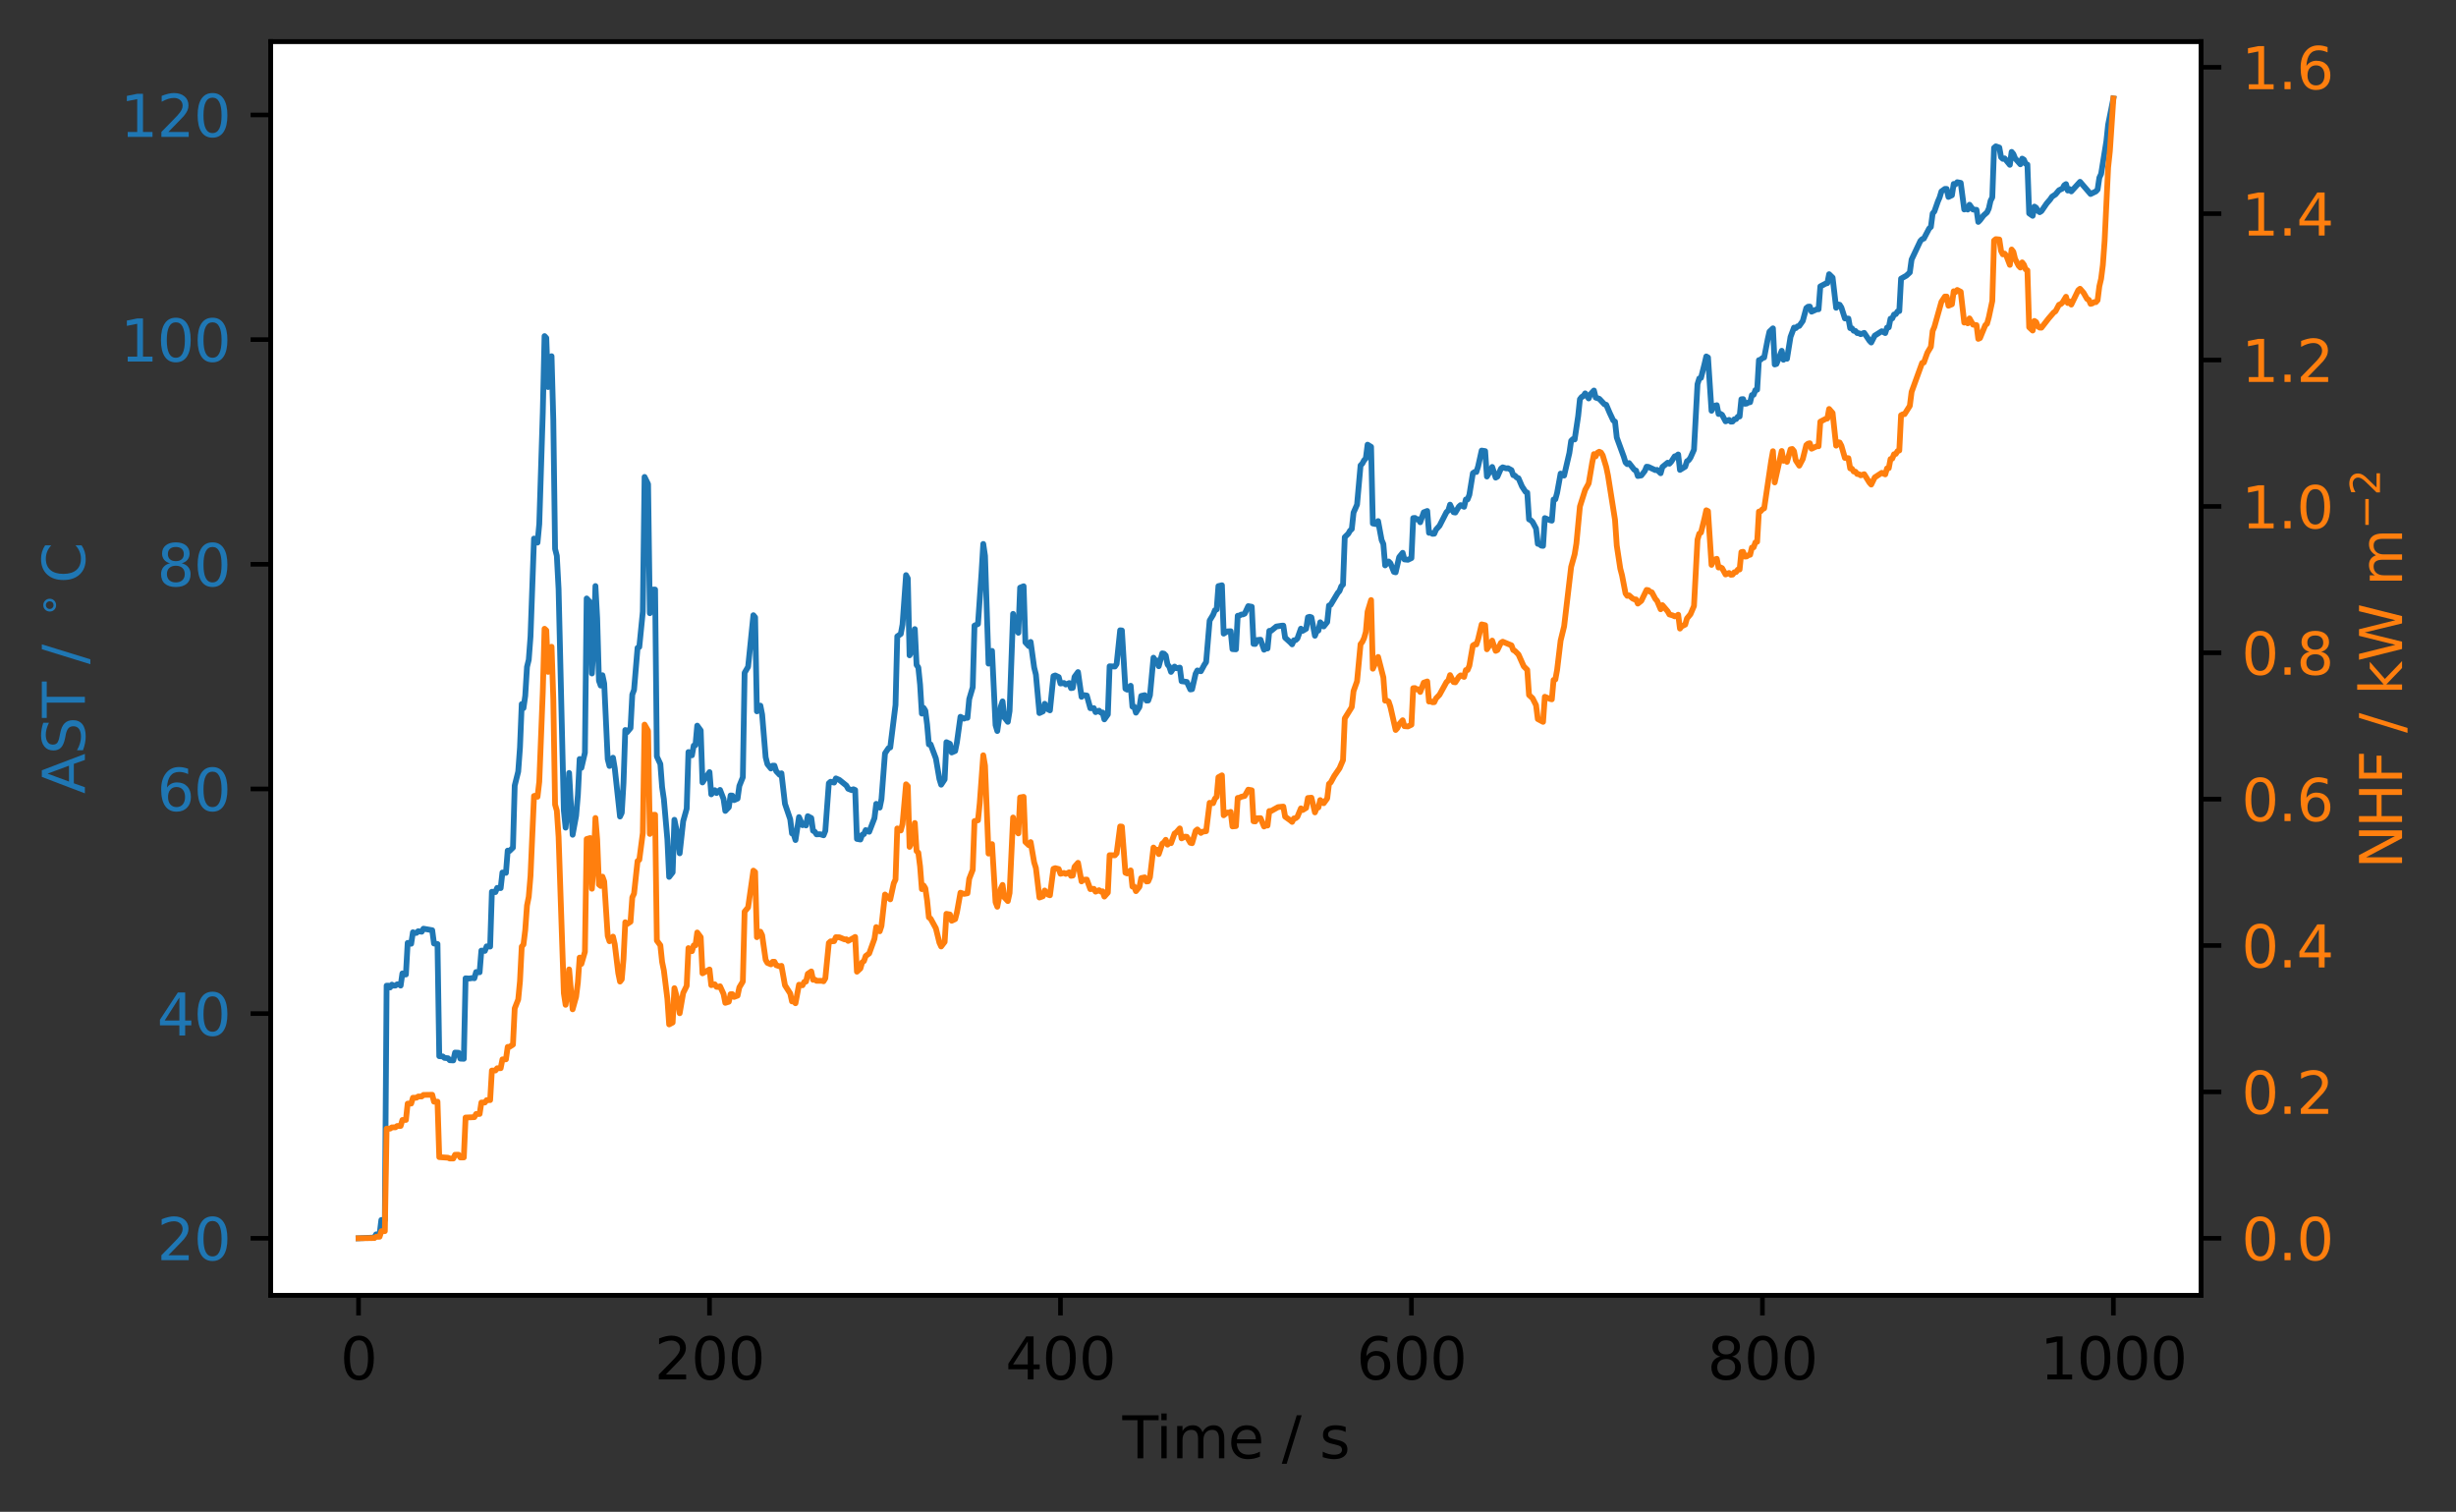 <?xml version="1.0" encoding="utf-8" standalone="no"?>
<!DOCTYPE svg PUBLIC "-//W3C//DTD SVG 1.1//EN"
  "http://www.w3.org/Graphics/SVG/1.1/DTD/svg11.dtd">
<svg height="262.196pt" version="1.1" viewBox="0 0 425.969 262.196" width="425.969pt" xmlns="http://www.w3.org/2000/svg" xmlns:xlink="http://www.w3.org/1999/xlink">
 <rect x="0" y="0" width="425.969" height="262.196" fill="#333333" stroke="none"/>
 <defs>
  <style type="text/css">*{stroke-linecap:butt;stroke-linejoin:round;}</style>
 </defs>
 <g id="figure_1">
  <g id="patch_1">
   <path d="M 0 262.196 
L 425.969 262.196 
L 425.969 0 
L 0 0 
z
" style="fill:none;"/>
  </g>
  <g id="axes_1">
   <g id="patch_2">
    <path d="M 46.966 224.64 
L 381.766 224.64 
L 381.766 7.2 
L 46.966 7.2 
z
" style="fill:#ffffff;"/>
   </g>
   <g id="matplotlib.axis_1">
    <g id="xtick_1">
     <g id="line2d_1">
      <defs>
       <path d="M 0 0 
L 0 3.5 
" id="mefeb1f7b28" style="stroke:#000000;stroke-width:0.8;"/>
      </defs>
      <g>
       <use style="stroke:#000000;stroke-width:0.8;" x="62.184" xlink:href="#mefeb1f7b28" y="224.64"/>
      </g>
     </g>
     <g id="text_1">
      <!-- 0 -->
      <g transform="translate(59.003 239.238)scale(0.1 -0.1)">
       <defs>
        <path d="M 2034 4250 
Q 1547 4250 1301 3770 
Q 1056 3291 1056 2328 
Q 1056 1369 1301 889 
Q 1547 409 2034 409 
Q 2525 409 2770 889 
Q 3016 1369 3016 2328 
Q 3016 3291 2770 3770 
Q 2525 4250 2034 4250 
z
M 2034 4750 
Q 2819 4750 3233 4129 
Q 3647 3509 3647 2328 
Q 3647 1150 3233 529 
Q 2819 -91 2034 -91 
Q 1250 -91 836 529 
Q 422 1150 422 2328 
Q 422 3509 836 4129 
Q 1250 4750 2034 4750 
z
" id="DejaVuSans-30" transform="scale(0.016)"/>
       </defs>
       <use xlink:href="#DejaVuSans-30"/>
      </g>
     </g>
    </g>
    <g id="xtick_2">
     <g id="line2d_2">
      <g>
       <use style="stroke:#000000;stroke-width:0.8;" x="123.057" xlink:href="#mefeb1f7b28" y="224.64"/>
      </g>
     </g>
     <g id="text_2">
      <!-- 200 -->
      <g transform="translate(113.513 239.238)scale(0.1 -0.1)">
       <defs>
        <path d="M 1228 531 
L 3431 531 
L 3431 0 
L 469 0 
L 469 531 
Q 828 903 1448 1529 
Q 2069 2156 2228 2338 
Q 2531 2678 2651 2914 
Q 2772 3150 2772 3378 
Q 2772 3750 2511 3984 
Q 2250 4219 1831 4219 
Q 1534 4219 1204 4116 
Q 875 4013 500 3803 
L 500 4441 
Q 881 4594 1212 4672 
Q 1544 4750 1819 4750 
Q 2544 4750 2975 4387 
Q 3406 4025 3406 3419 
Q 3406 3131 3298 2873 
Q 3191 2616 2906 2266 
Q 2828 2175 2409 1742 
Q 1991 1309 1228 531 
z
" id="DejaVuSans-32" transform="scale(0.016)"/>
       </defs>
       <use xlink:href="#DejaVuSans-32"/>
       <use x="63.623" xlink:href="#DejaVuSans-30"/>
       <use x="127.246" xlink:href="#DejaVuSans-30"/>
      </g>
     </g>
    </g>
    <g id="xtick_3">
     <g id="line2d_3">
      <g>
       <use style="stroke:#000000;stroke-width:0.8;" x="183.929" xlink:href="#mefeb1f7b28" y="224.64"/>
      </g>
     </g>
     <g id="text_3">
      <!-- 400 -->
      <g transform="translate(174.386 239.238)scale(0.1 -0.1)">
       <defs>
        <path d="M 2419 4116 
L 825 1625 
L 2419 1625 
L 2419 4116 
z
M 2253 4666 
L 3047 4666 
L 3047 1625 
L 3713 1625 
L 3713 1100 
L 3047 1100 
L 3047 0 
L 2419 0 
L 2419 1100 
L 313 1100 
L 313 1709 
L 2253 4666 
z
" id="DejaVuSans-34" transform="scale(0.016)"/>
       </defs>
       <use xlink:href="#DejaVuSans-34"/>
       <use x="63.623" xlink:href="#DejaVuSans-30"/>
       <use x="127.246" xlink:href="#DejaVuSans-30"/>
      </g>
     </g>
    </g>
    <g id="xtick_4">
     <g id="line2d_4">
      <g>
       <use style="stroke:#000000;stroke-width:0.8;" x="244.802" xlink:href="#mefeb1f7b28" y="224.64"/>
      </g>
     </g>
     <g id="text_4">
      <!-- 600 -->
      <g transform="translate(235.258 239.238)scale(0.1 -0.1)">
       <defs>
        <path d="M 2113 2584 
Q 1688 2584 1439 2293 
Q 1191 2003 1191 1497 
Q 1191 994 1439 701 
Q 1688 409 2113 409 
Q 2538 409 2786 701 
Q 3034 994 3034 1497 
Q 3034 2003 2786 2293 
Q 2538 2584 2113 2584 
z
M 3366 4563 
L 3366 3988 
Q 3128 4100 2886 4159 
Q 2644 4219 2406 4219 
Q 1781 4219 1451 3797 
Q 1122 3375 1075 2522 
Q 1259 2794 1537 2939 
Q 1816 3084 2150 3084 
Q 2853 3084 3261 2657 
Q 3669 2231 3669 1497 
Q 3669 778 3244 343 
Q 2819 -91 2113 -91 
Q 1303 -91 875 529 
Q 447 1150 447 2328 
Q 447 3434 972 4092 
Q 1497 4750 2381 4750 
Q 2619 4750 2861 4703 
Q 3103 4656 3366 4563 
z
" id="DejaVuSans-36" transform="scale(0.016)"/>
       </defs>
       <use xlink:href="#DejaVuSans-36"/>
       <use x="63.623" xlink:href="#DejaVuSans-30"/>
       <use x="127.246" xlink:href="#DejaVuSans-30"/>
      </g>
     </g>
    </g>
    <g id="xtick_5">
     <g id="line2d_5">
      <g>
       <use style="stroke:#000000;stroke-width:0.8;" x="305.675" xlink:href="#mefeb1f7b28" y="224.64"/>
      </g>
     </g>
     <g id="text_5">
      <!-- 800 -->
      <g transform="translate(296.131 239.238)scale(0.1 -0.1)">
       <defs>
        <path d="M 2034 2216 
Q 1584 2216 1326 1975 
Q 1069 1734 1069 1313 
Q 1069 891 1326 650 
Q 1584 409 2034 409 
Q 2484 409 2743 651 
Q 3003 894 3003 1313 
Q 3003 1734 2745 1975 
Q 2488 2216 2034 2216 
z
M 1403 2484 
Q 997 2584 770 2862 
Q 544 3141 544 3541 
Q 544 4100 942 4425 
Q 1341 4750 2034 4750 
Q 2731 4750 3128 4425 
Q 3525 4100 3525 3541 
Q 3525 3141 3298 2862 
Q 3072 2584 2669 2484 
Q 3125 2378 3379 2068 
Q 3634 1759 3634 1313 
Q 3634 634 3220 271 
Q 2806 -91 2034 -91 
Q 1263 -91 848 271 
Q 434 634 434 1313 
Q 434 1759 690 2068 
Q 947 2378 1403 2484 
z
M 1172 3481 
Q 1172 3119 1398 2916 
Q 1625 2713 2034 2713 
Q 2441 2713 2670 2916 
Q 2900 3119 2900 3481 
Q 2900 3844 2670 4047 
Q 2441 4250 2034 4250 
Q 1625 4250 1398 4047 
Q 1172 3844 1172 3481 
z
" id="DejaVuSans-38" transform="scale(0.016)"/>
       </defs>
       <use xlink:href="#DejaVuSans-38"/>
       <use x="63.623" xlink:href="#DejaVuSans-30"/>
       <use x="127.246" xlink:href="#DejaVuSans-30"/>
      </g>
     </g>
    </g>
    <g id="xtick_6">
     <g id="line2d_6">
      <g>
       <use style="stroke:#000000;stroke-width:0.8;" x="366.547" xlink:href="#mefeb1f7b28" y="224.64"/>
      </g>
     </g>
     <g id="text_6">
      <!-- 1000 -->
      <g transform="translate(353.822 239.238)scale(0.1 -0.1)">
       <defs>
        <path d="M 794 531 
L 1825 531 
L 1825 4091 
L 703 3866 
L 703 4441 
L 1819 4666 
L 2450 4666 
L 2450 531 
L 3481 531 
L 3481 0 
L 794 0 
L 794 531 
z
" id="DejaVuSans-31" transform="scale(0.016)"/>
       </defs>
       <use xlink:href="#DejaVuSans-31"/>
       <use x="63.623" xlink:href="#DejaVuSans-30"/>
       <use x="127.246" xlink:href="#DejaVuSans-30"/>
       <use x="190.869" xlink:href="#DejaVuSans-30"/>
      </g>
     </g>
    </g>
    <g id="text_7">
     <!-- Time / s -->
     <g transform="translate(194.665 252.917)scale(0.1 -0.1)">
      <defs>
       <path d="M -19 4666 
L 3928 4666 
L 3928 4134 
L 2272 4134 
L 2272 0 
L 1638 0 
L 1638 4134 
L -19 4134 
L -19 4666 
z
" id="DejaVuSans-54" transform="scale(0.016)"/>
       <path d="M 603 3500 
L 1178 3500 
L 1178 0 
L 603 0 
L 603 3500 
z
M 603 4863 
L 1178 4863 
L 1178 4134 
L 603 4134 
L 603 4863 
z
" id="DejaVuSans-69" transform="scale(0.016)"/>
       <path d="M 3328 2828 
Q 3544 3216 3844 3400 
Q 4144 3584 4550 3584 
Q 5097 3584 5394 3201 
Q 5691 2819 5691 2113 
L 5691 0 
L 5113 0 
L 5113 2094 
Q 5113 2597 4934 2840 
Q 4756 3084 4391 3084 
Q 3944 3084 3684 2787 
Q 3425 2491 3425 1978 
L 3425 0 
L 2847 0 
L 2847 2094 
Q 2847 2600 2669 2842 
Q 2491 3084 2119 3084 
Q 1678 3084 1418 2786 
Q 1159 2488 1159 1978 
L 1159 0 
L 581 0 
L 581 3500 
L 1159 3500 
L 1159 2956 
Q 1356 3278 1631 3431 
Q 1906 3584 2284 3584 
Q 2666 3584 2933 3390 
Q 3200 3197 3328 2828 
z
" id="DejaVuSans-6d" transform="scale(0.016)"/>
       <path d="M 3597 1894 
L 3597 1613 
L 953 1613 
Q 991 1019 1311 708 
Q 1631 397 2203 397 
Q 2534 397 2845 478 
Q 3156 559 3463 722 
L 3463 178 
Q 3153 47 2828 -22 
Q 2503 -91 2169 -91 
Q 1331 -91 842 396 
Q 353 884 353 1716 
Q 353 2575 817 3079 
Q 1281 3584 2069 3584 
Q 2775 3584 3186 3129 
Q 3597 2675 3597 1894 
z
M 3022 2063 
Q 3016 2534 2758 2815 
Q 2500 3097 2075 3097 
Q 1594 3097 1305 2825 
Q 1016 2553 972 2059 
L 3022 2063 
z
" id="DejaVuSans-65" transform="scale(0.016)"/>
       <path id="DejaVuSans-20" transform="scale(0.016)"/>
       <path d="M 1625 4666 
L 2156 4666 
L 531 -594 
L 0 -594 
L 1625 4666 
z
" id="DejaVuSans-2f" transform="scale(0.016)"/>
       <path d="M 2834 3397 
L 2834 2853 
Q 2591 2978 2328 3040 
Q 2066 3103 1784 3103 
Q 1356 3103 1142 2972 
Q 928 2841 928 2578 
Q 928 2378 1081 2264 
Q 1234 2150 1697 2047 
L 1894 2003 
Q 2506 1872 2764 1633 
Q 3022 1394 3022 966 
Q 3022 478 2636 193 
Q 2250 -91 1575 -91 
Q 1294 -91 989 -36 
Q 684 19 347 128 
L 347 722 
Q 666 556 975 473 
Q 1284 391 1588 391 
Q 1994 391 2212 530 
Q 2431 669 2431 922 
Q 2431 1156 2273 1281 
Q 2116 1406 1581 1522 
L 1381 1569 
Q 847 1681 609 1914 
Q 372 2147 372 2553 
Q 372 3047 722 3315 
Q 1072 3584 1716 3584 
Q 2034 3584 2315 3537 
Q 2597 3491 2834 3397 
z
" id="DejaVuSans-73" transform="scale(0.016)"/>
      </defs>
      <use xlink:href="#DejaVuSans-54"/>
      <use x="57.959" xlink:href="#DejaVuSans-69"/>
      <use x="85.742" xlink:href="#DejaVuSans-6d"/>
      <use x="183.154" xlink:href="#DejaVuSans-65"/>
      <use x="244.678" xlink:href="#DejaVuSans-20"/>
      <use x="276.465" xlink:href="#DejaVuSans-2f"/>
      <use x="310.156" xlink:href="#DejaVuSans-20"/>
      <use x="341.943" xlink:href="#DejaVuSans-73"/>
     </g>
    </g>
   </g>
   <g id="matplotlib.axis_2">
    <g id="ytick_1">
     <g id="line2d_7">
      <defs>
       <path d="M 0 0 
L -3.5 0 
" id="m49e5322fa0" style="stroke:#000000;stroke-width:0.8;"/>
      </defs>
      <g>
       <use style="stroke:#000000;stroke-width:0.8;" x="46.966" xlink:href="#m49e5322fa0" y="214.754"/>
      </g>
     </g>
     <g id="text_8">
      <!-- 20 -->
      <g style="fill:#1f77b4;" transform="translate(27.241 218.554)scale(0.1 -0.1)">
       <use xlink:href="#DejaVuSans-32"/>
       <use x="63.623" xlink:href="#DejaVuSans-30"/>
      </g>
     </g>
    </g>
    <g id="ytick_2">
     <g id="line2d_8">
      <g>
       <use style="stroke:#000000;stroke-width:0.8;" x="46.966" xlink:href="#m49e5322fa0" y="175.791"/>
      </g>
     </g>
     <g id="text_9">
      <!-- 40 -->
      <g style="fill:#1f77b4;" transform="translate(27.241 179.59)scale(0.1 -0.1)">
       <use xlink:href="#DejaVuSans-34"/>
       <use x="63.623" xlink:href="#DejaVuSans-30"/>
      </g>
     </g>
    </g>
    <g id="ytick_3">
     <g id="line2d_9">
      <g>
       <use style="stroke:#000000;stroke-width:0.8;" x="46.966" xlink:href="#m49e5322fa0" y="136.827"/>
      </g>
     </g>
     <g id="text_10">
      <!-- 60 -->
      <g style="fill:#1f77b4;" transform="translate(27.241 140.626)scale(0.1 -0.1)">
       <use xlink:href="#DejaVuSans-36"/>
       <use x="63.623" xlink:href="#DejaVuSans-30"/>
      </g>
     </g>
    </g>
    <g id="ytick_4">
     <g id="line2d_10">
      <g>
       <use style="stroke:#000000;stroke-width:0.8;" x="46.966" xlink:href="#m49e5322fa0" y="97.863"/>
      </g>
     </g>
     <g id="text_11">
      <!-- 80 -->
      <g style="fill:#1f77b4;" transform="translate(27.241 101.662)scale(0.1 -0.1)">
       <use xlink:href="#DejaVuSans-38"/>
       <use x="63.623" xlink:href="#DejaVuSans-30"/>
      </g>
     </g>
    </g>
    <g id="ytick_5">
     <g id="line2d_11">
      <g>
       <use style="stroke:#000000;stroke-width:0.8;" x="46.966" xlink:href="#m49e5322fa0" y="58.899"/>
      </g>
     </g>
     <g id="text_12">
      <!-- 100 -->
      <g style="fill:#1f77b4;" transform="translate(20.878 62.699)scale(0.1 -0.1)">
       <use xlink:href="#DejaVuSans-31"/>
       <use x="63.623" xlink:href="#DejaVuSans-30"/>
       <use x="127.246" xlink:href="#DejaVuSans-30"/>
      </g>
     </g>
    </g>
    <g id="ytick_6">
     <g id="line2d_12">
      <g>
       <use style="stroke:#000000;stroke-width:0.8;" x="46.966" xlink:href="#m49e5322fa0" y="19.936"/>
      </g>
     </g>
     <g id="text_13">
      <!-- 120 -->
      <g style="fill:#1f77b4;" transform="translate(20.878 23.735)scale(0.1 -0.1)">
       <use xlink:href="#DejaVuSans-31"/>
       <use x="63.623" xlink:href="#DejaVuSans-32"/>
       <use x="127.246" xlink:href="#DejaVuSans-30"/>
      </g>
     </g>
    </g>
    <g id="text_14">
     <!-- AST / $\sf ^\circ C$ -->
     <g style="fill:#1f77b4;" transform="translate(14.798 137.67)rotate(-90)scale(0.1 -0.1)">
      <defs>
       <path d="M 2188 4044 
L 1331 1722 
L 3047 1722 
L 2188 4044 
z
M 1831 4666 
L 2547 4666 
L 4325 0 
L 3669 0 
L 3244 1197 
L 1141 1197 
L 716 0 
L 50 0 
L 1831 4666 
z
" id="DejaVuSans-41" transform="scale(0.016)"/>
       <path d="M 3425 4513 
L 3425 3897 
Q 3066 4069 2747 4153 
Q 2428 4238 2131 4238 
Q 1616 4238 1336 4038 
Q 1056 3838 1056 3469 
Q 1056 3159 1242 3001 
Q 1428 2844 1947 2747 
L 2328 2669 
Q 3034 2534 3370 2195 
Q 3706 1856 3706 1288 
Q 3706 609 3251 259 
Q 2797 -91 1919 -91 
Q 1588 -91 1214 -16 
Q 841 59 441 206 
L 441 856 
Q 825 641 1194 531 
Q 1563 422 1919 422 
Q 2459 422 2753 634 
Q 3047 847 3047 1241 
Q 3047 1584 2836 1778 
Q 2625 1972 2144 2069 
L 1759 2144 
Q 1053 2284 737 2584 
Q 422 2884 422 3419 
Q 422 4038 858 4394 
Q 1294 4750 2059 4750 
Q 2388 4750 2728 4690 
Q 3069 4631 3425 4513 
z
" id="DejaVuSans-53" transform="scale(0.016)"/>
       <path d="M 2000 2619 
Q 1750 2619 1578 2445 
Q 1406 2272 1406 2022 
Q 1406 1775 1578 1605 
Q 1750 1435 2000 1435 
Q 2250 1435 2422 1605 
Q 2594 1775 2594 2022 
Q 2594 2269 2420 2444 
Q 2247 2619 2000 2619 
z
M 2000 3022 
Q 2200 3022 2384 2945 
Q 2569 2869 2703 2725 
Q 2847 2585 2919 2406 
Q 2991 2228 2991 2022 
Q 2991 1610 2702 1324 
Q 2413 1038 1994 1038 
Q 1572 1038 1290 1319 
Q 1009 1600 1009 2022 
Q 1009 2441 1296 2731 
Q 1584 3022 2000 3022 
z
" id="DejaVuSans-2218" transform="scale(0.016)"/>
       <path d="M 4122 4306 
L 4122 3641 
Q 3803 3938 3442 4084 
Q 3081 4231 2675 4231 
Q 1875 4231 1450 3742 
Q 1025 3253 1025 2328 
Q 1025 1406 1450 917 
Q 1875 428 2675 428 
Q 3081 428 3442 575 
Q 3803 722 4122 1019 
L 4122 359 
Q 3791 134 3420 21 
Q 3050 -91 2638 -91 
Q 1578 -91 968 557 
Q 359 1206 359 2328 
Q 359 3453 968 4101 
Q 1578 4750 2638 4750 
Q 3056 4750 3426 4639 
Q 3797 4528 4122 4306 
z
" id="DejaVuSans-43" transform="scale(0.016)"/>
      </defs>
      <use transform="translate(0 0.781)" xlink:href="#DejaVuSans-41"/>
      <use transform="translate(68.408 0.781)" xlink:href="#DejaVuSans-53"/>
      <use transform="translate(131.885 0.781)" xlink:href="#DejaVuSans-54"/>
      <use transform="translate(192.969 0.781)" xlink:href="#DejaVuSans-20"/>
      <use transform="translate(224.756 0.781)" xlink:href="#DejaVuSans-2f"/>
      <use transform="translate(258.447 0.781)" xlink:href="#DejaVuSans-20"/>
      <use transform="translate(304.829 39.062)scale(0.7)" xlink:href="#DejaVuSans-2218"/>
      <use transform="translate(365.02 0.781)" xlink:href="#DejaVuSans-43"/>
     </g>
    </g>
   </g>
   <g id="line2d_13">
    <path clip-path="url(#pebd93747de)" d="M 62.184 214.756 
L 64.923 214.63 
L 65.227 214.074 
L 65.836 214.066 
L 66.141 211.581 
L 66.749 211.593 
L 67.054 170.946 
L 67.358 170.941 
L 67.662 171.254 
L 67.967 170.765 
L 68.271 170.94 
L 68.575 170.932 
L 68.88 170.712 
L 69.184 170.703 
L 69.489 170.932 
L 69.793 168.818 
L 70.097 169.013 
L 70.402 169.005 
L 70.706 163.526 
L 71.01 163.519 
L 71.315 163.676 
L 71.619 161.682 
L 71.923 161.802 
L 72.228 161.796 
L 72.532 161.5 
L 73.141 161.593 
L 73.445 161.065 
L 74.054 161.169 
L 74.967 161.332 
L 75.271 163.634 
L 75.88 163.717 
L 76.185 183.174 
L 76.793 183.215 
L 77.098 183.473 
L 77.706 183.533 
L 78.011 183.881 
L 78.619 183.91 
L 78.924 182.548 
L 79.533 182.577 
L 79.837 183.598 
L 80.446 183.625 
L 80.75 169.665 
L 81.359 169.708 
L 81.967 169.614 
L 82.272 169.661 
L 82.576 168.58 
L 83.185 168.623 
L 83.489 164.862 
L 84.098 164.911 
L 84.402 164.121 
L 85.011 164.166 
L 85.315 154.655 
L 85.924 154.716 
L 86.229 153.984 
L 86.837 154.026 
L 87.142 151.319 
L 87.75 151.382 
L 88.055 147.522 
L 88.359 147.591 
L 88.968 147.003 
L 89.272 136.239 
L 89.881 133.813 
L 90.185 129.654 
L 90.49 122.102 
L 90.794 122.809 
L 91.098 120.673 
L 91.403 115.651 
L 91.707 114.434 
L 92.011 110.41 
L 92.62 93.401 
L 93.229 94.103 
L 93.533 90.878 
L 94.142 71.577 
L 94.446 58.287 
L 94.751 58.616 
L 95.055 67.13 
L 95.359 64.997 
L 95.664 61.778 
L 95.968 72.86 
L 96.273 95.194 
L 96.577 96.389 
L 96.881 102.147 
L 97.794 140.573 
L 98.099 143.543 
L 98.403 140.196 
L 98.707 134.05 
L 99.316 144.774 
L 99.925 141.476 
L 100.229 137.873 
L 100.534 131.634 
L 100.838 133.17 
L 101.447 130.546 
L 101.751 103.789 
L 102.36 104.455 
L 102.664 116.805 
L 102.969 111.326 
L 103.273 101.636 
L 103.577 107.248 
L 103.882 118.064 
L 104.186 118.901 
L 104.49 117.104 
L 104.795 118.542 
L 105.403 131.666 
L 105.708 132.844 
L 106.012 132.522 
L 106.317 131.409 
L 106.621 133.217 
L 107.534 141.613 
L 107.838 140.964 
L 108.143 135.775 
L 108.447 126.607 
L 108.751 127.001 
L 109.36 126.262 
L 109.665 120.453 
L 109.969 119.655 
L 110.578 112.35 
L 110.882 112.2 
L 111.491 106.076 
L 111.795 82.714 
L 112.404 83.962 
L 112.708 106.353 
L 113.317 102.241 
L 113.621 102.248 
L 113.926 131.197 
L 114.534 132.508 
L 114.839 136.523 
L 115.143 138.603 
L 115.752 145.595 
L 116.056 152.082 
L 116.665 151.292 
L 116.969 142.174 
L 117.578 145.07 
L 117.882 147.992 
L 118.491 142.421 
L 119.1 140.248 
L 119.404 130.425 
L 120.013 130.994 
L 120.317 129.31 
L 120.622 129.238 
L 120.926 125.847 
L 121.535 126.684 
L 121.839 135.702 
L 123.057 133.904 
L 123.361 137.764 
L 123.97 137.044 
L 124.274 137.537 
L 124.883 136.993 
L 125.491 138.561 
L 125.796 140.639 
L 126.405 140.004 
L 126.709 137.959 
L 127.013 137.979 
L 127.318 138.768 
L 127.926 138.5 
L 128.231 136.305 
L 128.839 134.791 
L 129.144 116.681 
L 129.753 115.646 
L 130.666 106.693 
L 130.97 107.065 
L 131.274 123.367 
L 131.579 122.737 
L 131.883 122.376 
L 132.187 123.925 
L 132.796 131.332 
L 133.101 132.53 
L 133.709 133.283 
L 134.014 132.786 
L 134.318 132.786 
L 134.622 133.743 
L 135.231 134.381 
L 135.535 134.112 
L 136.144 139.403 
L 137.057 142.083 
L 137.362 144.541 
L 137.666 144.691 
L 137.97 145.689 
L 138.579 141.709 
L 139.188 143.113 
L 139.492 142.847 
L 139.797 143.159 
L 140.101 141.549 
L 140.71 141.872 
L 141.014 144.072 
L 141.318 144.238 
L 141.623 144.704 
L 142.231 144.677 
L 142.84 144.865 
L 143.145 144.098 
L 143.753 135.843 
L 144.058 135.575 
L 144.666 135.726 
L 144.971 134.997 
L 145.579 135.26 
L 146.797 136.241 
L 147.101 136.793 
L 147.71 137.033 
L 148.014 136.881 
L 148.319 137.007 
L 148.623 145.491 
L 149.232 145.599 
L 149.536 144.777 
L 149.841 144.658 
L 150.145 143.961 
L 150.754 144.256 
L 151.667 141.89 
L 151.971 139.409 
L 152.58 140.068 
L 152.884 138.585 
L 153.493 130.651 
L 154.102 129.754 
L 154.406 129.631 
L 155.319 122.266 
L 155.623 110.362 
L 156.232 109.946 
L 156.537 108.302 
L 157.145 99.74 
L 157.45 100.3 
L 157.754 113.655 
L 158.363 112.497 
L 158.667 109.104 
L 158.971 115.317 
L 159.276 115.75 
L 159.58 118.744 
L 159.885 123.763 
L 160.189 122.765 
L 160.493 123.25 
L 160.798 125.648 
L 161.102 129.102 
L 161.406 129.101 
L 162.319 131.539 
L 162.928 135.099 
L 163.233 136.091 
L 163.841 135.17 
L 164.146 128.717 
L 164.754 128.996 
L 165.059 130.504 
L 165.667 130.238 
L 165.972 128.726 
L 166.581 124.312 
L 167.189 124.637 
L 167.494 124.492 
L 167.798 124.494 
L 168.102 121.239 
L 168.711 119.183 
L 169.015 108.497 
L 169.624 108.218 
L 170.233 99.39 
L 170.537 94.335 
L 170.842 96.398 
L 171.45 115.096 
L 172.059 112.884 
L 172.668 125.75 
L 172.972 126.782 
L 173.581 122.539 
L 173.885 121.641 
L 174.19 124.403 
L 174.798 125.193 
L 175.103 123.316 
L 175.711 106.461 
L 176.016 108.695 
L 176.625 109.745 
L 176.929 101.917 
L 177.538 101.673 
L 177.842 111.402 
L 178.451 112.062 
L 178.755 111.326 
L 179.364 115.761 
L 179.668 116.992 
L 180.277 123.672 
L 180.886 123.377 
L 181.19 122.051 
L 181.799 123.041 
L 182.103 123.199 
L 182.712 117.259 
L 183.016 117.139 
L 183.625 117.423 
L 183.929 118.541 
L 184.538 118.452 
L 184.842 118.716 
L 185.451 118.464 
L 185.755 119.341 
L 186.06 119.294 
L 186.364 117.387 
L 186.973 116.558 
L 187.582 120.856 
L 187.886 120.542 
L 188.495 120.621 
L 189.103 122.826 
L 189.712 122.807 
L 190.017 123.507 
L 190.625 123.251 
L 190.93 123.586 
L 191.234 123.568 
L 191.538 124.762 
L 192.147 123.907 
L 192.451 115.552 
L 193.365 115.598 
L 193.669 115.154 
L 194.278 109.309 
L 194.582 109.34 
L 195.191 119.446 
L 195.495 119.611 
L 196.104 118.93 
L 196.408 122.559 
L 196.713 122.55 
L 197.017 123.601 
L 197.626 122.631 
L 197.93 120.699 
L 198.539 120.56 
L 198.843 121.503 
L 199.147 121.488 
L 199.452 120.578 
L 200.061 114.061 
L 200.365 114.562 
L 200.669 114.546 
L 200.974 115.545 
L 201.582 113.31 
L 201.887 113.371 
L 202.191 113.691 
L 202.495 115.239 
L 202.8 115.616 
L 203.104 116.53 
L 203.713 115.603 
L 204.017 115.888 
L 204.626 115.783 
L 204.93 118.143 
L 205.843 118.263 
L 206.452 119.574 
L 206.757 119.526 
L 207.365 116.855 
L 207.67 116.276 
L 208.278 116.414 
L 208.887 115.28 
L 209.191 114.836 
L 209.8 107.623 
L 210.409 106.619 
L 210.713 105.838 
L 211.018 105.702 
L 211.322 101.645 
L 211.931 101.501 
L 212.235 109.893 
L 212.844 109.503 
L 213.453 109.473 
L 213.757 112.581 
L 214.366 112.614 
L 214.67 106.792 
L 214.974 106.753 
L 215.279 106.579 
L 215.583 106.558 
L 215.887 106.422 
L 216.496 105.122 
L 217.105 105.23 
L 217.409 111.668 
L 217.714 111.684 
L 218.018 111.007 
L 218.627 110.942 
L 219.235 112.684 
L 219.54 112.458 
L 219.844 112.464 
L 220.149 109.404 
L 220.453 109.405 
L 221.366 108.657 
L 222.279 108.513 
L 222.583 108.501 
L 222.888 110.593 
L 223.801 111.42 
L 224.105 111.751 
L 224.41 111.048 
L 224.714 111.015 
L 225.018 110.739 
L 225.627 109.029 
L 225.931 109.408 
L 226.54 109.047 
L 226.845 107.053 
L 227.149 106.967 
L 227.453 107.069 
L 228.062 110.261 
L 228.366 109.474 
L 228.671 109.357 
L 228.975 107.919 
L 229.584 108.647 
L 230.193 107.889 
L 230.497 105.013 
L 230.801 104.878 
L 232.019 102.836 
L 232.323 102.494 
L 232.627 101.684 
L 232.932 101.383 
L 233.236 93.161 
L 233.845 92.562 
L 234.149 92.033 
L 234.454 91.755 
L 234.758 88.904 
L 235.367 87.518 
L 235.975 80.717 
L 236.28 80.404 
L 236.584 79.834 
L 236.889 79.502 
L 237.193 77.119 
L 237.802 77.492 
L 238.106 90.789 
L 238.715 90.909 
L 239.019 90.372 
L 239.628 93.654 
L 239.932 94.357 
L 240.237 98.059 
L 240.845 97.376 
L 241.15 97.67 
L 241.758 99.176 
L 242.063 99.26 
L 242.671 96.625 
L 243.28 95.873 
L 243.585 97.023 
L 244.193 97.084 
L 244.802 96.791 
L 245.106 89.852 
L 245.411 89.824 
L 245.715 90.076 
L 246.019 90.051 
L 246.324 90.577 
L 246.933 88.851 
L 247.541 88.615 
L 247.846 92.407 
L 248.15 92.385 
L 248.454 92.584 
L 248.759 92.562 
L 249.063 91.857 
L 249.672 91.181 
L 250.889 88.805 
L 251.194 88.538 
L 251.498 87.52 
L 252.107 88.838 
L 252.411 88.893 
L 253.02 87.881 
L 253.324 87.602 
L 253.933 87.898 
L 254.237 86.619 
L 254.542 86.611 
L 254.846 85.811 
L 255.455 82.069 
L 255.759 81.851 
L 256.063 81.861 
L 256.368 80.873 
L 256.977 78.142 
L 257.585 78.233 
L 257.89 82.646 
L 258.498 81.609 
L 258.803 80.98 
L 259.411 82.833 
L 259.716 82.66 
L 260.325 81.275 
L 260.629 81.047 
L 261.238 81.235 
L 261.542 81.201 
L 262.151 81.532 
L 262.455 82.401 
L 262.759 82.492 
L 263.064 82.82 
L 263.368 82.939 
L 263.977 84.358 
L 264.586 85.289 
L 264.89 85.438 
L 265.194 90.071 
L 265.499 90.223 
L 265.803 90.52 
L 266.412 91.658 
L 266.716 94.313 
L 267.021 94.381 
L 267.325 94.633 
L 267.629 94.671 
L 267.934 89.852 
L 268.847 90.224 
L 269.151 90.3 
L 269.455 86.627 
L 269.76 86.594 
L 270.064 85.484 
L 270.673 82.134 
L 270.977 82.42 
L 271.282 82.476 
L 272.195 78.556 
L 272.499 76.454 
L 272.803 76.157 
L 273.108 76.219 
L 273.717 72.161 
L 274.021 69.237 
L 274.325 68.847 
L 274.63 68.67 
L 274.934 68.22 
L 275.543 69.103 
L 275.847 68.375 
L 276.456 67.725 
L 276.76 68.958 
L 277.369 69.154 
L 278.282 70.124 
L 278.586 70.203 
L 279.195 71.633 
L 279.804 72.924 
L 280.108 73.12 
L 280.413 75.884 
L 281.63 79.211 
L 281.934 80.207 
L 282.239 80.501 
L 282.543 80.308 
L 283.456 81.474 
L 283.761 81.608 
L 284.065 82.554 
L 284.674 82.453 
L 285.282 81.669 
L 285.587 80.937 
L 285.891 80.971 
L 287.109 81.537 
L 287.413 81.487 
L 288.022 82.075 
L 288.326 80.993 
L 289.239 80.243 
L 289.543 80.42 
L 289.848 80.087 
L 290.457 79.145 
L 290.761 79.063 
L 291.065 78.817 
L 291.37 81.497 
L 292.283 80.932 
L 292.587 79.992 
L 292.891 79.808 
L 293.196 79.373 
L 293.805 77.995 
L 294.413 66.63 
L 294.718 65.638 
L 295.022 65.534 
L 295.631 63.133 
L 295.935 61.818 
L 296.239 61.996 
L 296.848 71.243 
L 297.153 70.451 
L 297.761 70.271 
L 298.066 71.802 
L 298.37 71.757 
L 298.674 71.938 
L 299.283 73.075 
L 299.892 72.822 
L 300.196 73.131 
L 300.501 73.111 
L 300.805 72.711 
L 301.109 72.685 
L 301.414 72.262 
L 301.718 72.237 
L 302.022 69.245 
L 302.327 69.215 
L 302.631 70.029 
L 302.935 69.993 
L 303.24 69.798 
L 303.544 69.759 
L 303.849 68.511 
L 304.153 68.463 
L 304.457 67.651 
L 304.762 67.59 
L 305.066 62.455 
L 305.37 62.378 
L 305.675 62.089 
L 305.979 62.004 
L 306.588 58.866 
L 306.892 57.525 
L 307.501 56.944 
L 307.805 63.212 
L 308.11 63.12 
L 309.023 60.835 
L 309.327 62.397 
L 309.631 62.11 
L 309.936 62.223 
L 310.545 58.436 
L 311.153 56.81 
L 311.458 56.91 
L 311.762 56.599 
L 312.066 56.528 
L 312.675 55.66 
L 313.284 53.426 
L 313.588 53.192 
L 313.893 53.165 
L 314.197 54.054 
L 315.11 53.638 
L 315.414 53.642 
L 315.719 49.664 
L 316.632 49.186 
L 316.936 49.105 
L 317.241 47.553 
L 317.849 48.147 
L 318.458 53.38 
L 318.762 52.796 
L 319.067 52.85 
L 319.371 53.33 
L 319.98 55.23 
L 320.589 55.248 
L 320.893 56.908 
L 321.197 56.935 
L 321.502 57.367 
L 321.806 57.396 
L 322.11 57.762 
L 322.415 57.791 
L 322.719 57.958 
L 323.328 57.728 
L 324.241 59.091 
L 324.545 59.405 
L 325.154 58.209 
L 326.371 57.442 
L 326.98 57.767 
L 327.285 56.812 
L 327.589 56.774 
L 327.893 55.268 
L 328.198 55.223 
L 328.502 54.543 
L 328.806 54.485 
L 329.111 54.019 
L 329.415 53.955 
L 329.719 48.328 
L 330.633 47.81 
L 331.241 47.247 
L 331.546 45.011 
L 333.067 41.789 
L 333.372 41.477 
L 333.676 41.371 
L 334.589 39.63 
L 334.894 39.349 
L 335.198 37.029 
L 335.502 36.667 
L 336.111 34.928 
L 336.415 34.221 
L 336.72 33.199 
L 337.329 32.76 
L 337.633 32.766 
L 337.937 34.155 
L 338.546 33.863 
L 338.85 31.899 
L 339.155 31.976 
L 339.459 31.599 
L 340.068 31.715 
L 340.677 36.331 
L 340.981 36.196 
L 341.285 36.343 
L 341.59 35.503 
L 342.198 36.34 
L 342.807 36.389 
L 343.111 38.488 
L 343.416 38.182 
L 344.025 37.374 
L 344.633 36.831 
L 344.938 36.173 
L 345.242 34.825 
L 345.546 34.227 
L 345.851 25.633 
L 346.155 25.379 
L 346.764 25.59 
L 347.068 27.269 
L 347.373 27.551 
L 347.677 27.466 
L 348.59 28.585 
L 348.894 26.341 
L 349.199 26.708 
L 349.503 27.46 
L 350.416 28.496 
L 350.721 27.508 
L 351.025 27.69 
L 351.329 28.398 
L 351.634 28.542 
L 351.938 37.005 
L 352.547 37.432 
L 352.851 35.827 
L 353.155 36.026 
L 353.46 36.573 
L 353.764 36.804 
L 354.069 36.612 
L 354.982 35.277 
L 355.59 34.574 
L 355.895 34.117 
L 356.503 33.716 
L 357.112 32.991 
L 357.721 32.702 
L 358.025 32.128 
L 358.33 31.929 
L 358.634 33.047 
L 358.938 32.789 
L 359.243 33.196 
L 360.765 31.53 
L 362.591 33.649 
L 363.504 33.203 
L 363.808 32.871 
L 364.113 30.817 
L 364.417 30.167 
L 365.33 24.499 
L 365.634 21.624 
L 366.547 17.084 
L 366.547 17.084 
" style="fill:none;stroke:#1f77b4;stroke-linecap:square;"/>
   </g>
   <g id="patch_3">
    <path d="M 46.966 224.64 
L 46.966 7.2 
" style="fill:none;stroke:#000000;stroke-linecap:square;stroke-linejoin:miter;stroke-width:0.8;"/>
   </g>
   <g id="patch_4">
    <path d="M 381.766 224.64 
L 381.766 7.2 
" style="fill:none;stroke:#000000;stroke-linecap:square;stroke-linejoin:miter;stroke-width:0.8;"/>
   </g>
   <g id="patch_5">
    <path d="M 46.966 224.64 
L 381.766 224.64 
" style="fill:none;stroke:#000000;stroke-linecap:square;stroke-linejoin:miter;stroke-width:0.8;"/>
   </g>
   <g id="patch_6">
    <path d="M 46.966 7.2 
L 381.766 7.2 
" style="fill:none;stroke:#000000;stroke-linecap:square;stroke-linejoin:miter;stroke-width:0.8;"/>
   </g>
  </g>
  <g id="axes_2">
   <g id="matplotlib.axis_3">
    <g id="ytick_7">
     <g id="line2d_14">
      <defs>
       <path d="M 0 0 
L 3.5 0 
" id="m57816270b9" style="stroke:#000000;stroke-width:0.8;"/>
      </defs>
      <g>
       <use style="stroke:#000000;stroke-width:0.8;" x="381.766" xlink:href="#m57816270b9" y="214.756"/>
      </g>
     </g>
     <g id="text_15">
      <!-- 0.0 -->
      <g style="fill:#ff7f0e;" transform="translate(388.766 218.555)scale(0.1 -0.1)">
       <defs>
        <path d="M 684 794 
L 1344 794 
L 1344 0 
L 684 0 
L 684 794 
z
" id="DejaVuSans-2e" transform="scale(0.016)"/>
       </defs>
       <use xlink:href="#DejaVuSans-30"/>
       <use x="63.623" xlink:href="#DejaVuSans-2e"/>
       <use x="95.41" xlink:href="#DejaVuSans-30"/>
      </g>
     </g>
    </g>
    <g id="ytick_8">
     <g id="line2d_15">
      <g>
       <use style="stroke:#000000;stroke-width:0.8;" x="381.766" xlink:href="#m57816270b9" y="189.37"/>
      </g>
     </g>
     <g id="text_16">
      <!-- 0.2 -->
      <g style="fill:#ff7f0e;" transform="translate(388.766 193.169)scale(0.1 -0.1)">
       <use xlink:href="#DejaVuSans-30"/>
       <use x="63.623" xlink:href="#DejaVuSans-2e"/>
       <use x="95.41" xlink:href="#DejaVuSans-32"/>
      </g>
     </g>
    </g>
    <g id="ytick_9">
     <g id="line2d_16">
      <g>
       <use style="stroke:#000000;stroke-width:0.8;" x="381.766" xlink:href="#m57816270b9" y="163.984"/>
      </g>
     </g>
     <g id="text_17">
      <!-- 0.4 -->
      <g style="fill:#ff7f0e;" transform="translate(388.766 167.783)scale(0.1 -0.1)">
       <use xlink:href="#DejaVuSans-30"/>
       <use x="63.623" xlink:href="#DejaVuSans-2e"/>
       <use x="95.41" xlink:href="#DejaVuSans-34"/>
      </g>
     </g>
    </g>
    <g id="ytick_10">
     <g id="line2d_17">
      <g>
       <use style="stroke:#000000;stroke-width:0.8;" x="381.766" xlink:href="#m57816270b9" y="138.598"/>
      </g>
     </g>
     <g id="text_18">
      <!-- 0.6 -->
      <g style="fill:#ff7f0e;" transform="translate(388.766 142.397)scale(0.1 -0.1)">
       <use xlink:href="#DejaVuSans-30"/>
       <use x="63.623" xlink:href="#DejaVuSans-2e"/>
       <use x="95.41" xlink:href="#DejaVuSans-36"/>
      </g>
     </g>
    </g>
    <g id="ytick_11">
     <g id="line2d_18">
      <g>
       <use style="stroke:#000000;stroke-width:0.8;" x="381.766" xlink:href="#m57816270b9" y="113.212"/>
      </g>
     </g>
     <g id="text_19">
      <!-- 0.8 -->
      <g style="fill:#ff7f0e;" transform="translate(388.766 117.011)scale(0.1 -0.1)">
       <use xlink:href="#DejaVuSans-30"/>
       <use x="63.623" xlink:href="#DejaVuSans-2e"/>
       <use x="95.41" xlink:href="#DejaVuSans-38"/>
      </g>
     </g>
    </g>
    <g id="ytick_12">
     <g id="line2d_19">
      <g>
       <use style="stroke:#000000;stroke-width:0.8;" x="381.766" xlink:href="#m57816270b9" y="87.826"/>
      </g>
     </g>
     <g id="text_20">
      <!-- 1.0 -->
      <g style="fill:#ff7f0e;" transform="translate(388.766 91.625)scale(0.1 -0.1)">
       <use xlink:href="#DejaVuSans-31"/>
       <use x="63.623" xlink:href="#DejaVuSans-2e"/>
       <use x="95.41" xlink:href="#DejaVuSans-30"/>
      </g>
     </g>
    </g>
    <g id="ytick_13">
     <g id="line2d_20">
      <g>
       <use style="stroke:#000000;stroke-width:0.8;" x="381.766" xlink:href="#m57816270b9" y="62.44"/>
      </g>
     </g>
     <g id="text_21">
      <!-- 1.2 -->
      <g style="fill:#ff7f0e;" transform="translate(388.766 66.239)scale(0.1 -0.1)">
       <use xlink:href="#DejaVuSans-31"/>
       <use x="63.623" xlink:href="#DejaVuSans-2e"/>
       <use x="95.41" xlink:href="#DejaVuSans-32"/>
      </g>
     </g>
    </g>
    <g id="ytick_14">
     <g id="line2d_21">
      <g>
       <use style="stroke:#000000;stroke-width:0.8;" x="381.766" xlink:href="#m57816270b9" y="37.054"/>
      </g>
     </g>
     <g id="text_22">
      <!-- 1.4 -->
      <g style="fill:#ff7f0e;" transform="translate(388.766 40.853)scale(0.1 -0.1)">
       <use xlink:href="#DejaVuSans-31"/>
       <use x="63.623" xlink:href="#DejaVuSans-2e"/>
       <use x="95.41" xlink:href="#DejaVuSans-34"/>
      </g>
     </g>
    </g>
    <g id="ytick_15">
     <g id="line2d_22">
      <g>
       <use style="stroke:#000000;stroke-width:0.8;" x="381.766" xlink:href="#m57816270b9" y="11.668"/>
      </g>
     </g>
     <g id="text_23">
      <!-- 1.6 -->
      <g style="fill:#ff7f0e;" transform="translate(388.766 15.467)scale(0.1 -0.1)">
       <use xlink:href="#DejaVuSans-31"/>
       <use x="63.623" xlink:href="#DejaVuSans-2e"/>
       <use x="95.41" xlink:href="#DejaVuSans-36"/>
      </g>
     </g>
    </g>
    <g id="text_24">
     <!-- NHF / $\sf kW~m^{-2}$ -->
     <g style="fill:#ff7f0e;" transform="translate(416.689 150.67)rotate(-90)scale(0.1 -0.1)">
      <defs>
       <path d="M 628 4666 
L 1478 4666 
L 3547 763 
L 3547 4666 
L 4159 4666 
L 4159 0 
L 3309 0 
L 1241 3903 
L 1241 0 
L 628 0 
L 628 4666 
z
" id="DejaVuSans-4e" transform="scale(0.016)"/>
       <path d="M 628 4666 
L 1259 4666 
L 1259 2753 
L 3553 2753 
L 3553 4666 
L 4184 4666 
L 4184 0 
L 3553 0 
L 3553 2222 
L 1259 2222 
L 1259 0 
L 628 0 
L 628 4666 
z
" id="DejaVuSans-48" transform="scale(0.016)"/>
       <path d="M 628 4666 
L 3309 4666 
L 3309 4134 
L 1259 4134 
L 1259 2759 
L 3109 2759 
L 3109 2228 
L 1259 2228 
L 1259 0 
L 628 0 
L 628 4666 
z
" id="DejaVuSans-46" transform="scale(0.016)"/>
       <path d="M 581 4863 
L 1159 4863 
L 1159 1991 
L 2875 3500 
L 3609 3500 
L 1753 1863 
L 3688 0 
L 2938 0 
L 1159 1709 
L 1159 0 
L 581 0 
L 581 4863 
z
" id="DejaVuSans-6b" transform="scale(0.016)"/>
       <path d="M 213 4666 
L 850 4666 
L 1831 722 
L 2809 4666 
L 3519 4666 
L 4500 722 
L 5478 4666 
L 6119 4666 
L 4947 0 
L 4153 0 
L 3169 4050 
L 2175 0 
L 1381 0 
L 213 4666 
z
" id="DejaVuSans-57" transform="scale(0.016)"/>
       <path d="M 678 2272 
L 4684 2272 
L 4684 1741 
L 678 1741 
L 678 2272 
z
" id="DejaVuSans-2212" transform="scale(0.016)"/>
      </defs>
      <use transform="translate(0 0.766)" xlink:href="#DejaVuSans-4e"/>
      <use transform="translate(71.18 0.766)" xlink:href="#DejaVuSans-48"/>
      <use transform="translate(146.375 0.766)" xlink:href="#DejaVuSans-46"/>
      <use transform="translate(203.895 0.766)" xlink:href="#DejaVuSans-20"/>
      <use transform="translate(235.682 0.766)" xlink:href="#DejaVuSans-2f"/>
      <use transform="translate(269.373 0.766)" xlink:href="#DejaVuSans-20"/>
      <use transform="translate(301.16 0.766)" xlink:href="#DejaVuSans-6b"/>
      <use transform="translate(359.07 0.766)" xlink:href="#DejaVuSans-57"/>
      <use transform="translate(490.418 0.766)" xlink:href="#DejaVuSans-6d"/>
      <use transform="translate(588.787 39.047)scale(0.7)" xlink:href="#DejaVuSans-2212"/>
      <use transform="translate(647.439 39.047)scale(0.7)" xlink:href="#DejaVuSans-32"/>
     </g>
    </g>
   </g>
   <g id="line2d_23">
    <path clip-path="url(#pebd93747de)" d="M 62.184 214.756 
L 64.923 214.711 
L 65.227 214.496 
L 65.836 214.489 
L 66.141 213.524 
L 66.749 213.517 
L 67.054 195.745 
L 67.662 195.736 
L 67.967 195.522 
L 68.575 195.515 
L 68.88 195.283 
L 69.489 195.272 
L 69.793 194.242 
L 70.402 194.232 
L 70.706 191.403 
L 71.315 191.394 
L 71.619 190.384 
L 72.228 190.377 
L 72.532 190.167 
L 73.141 190.161 
L 73.445 189.893 
L 74.967 189.867 
L 75.271 191.063 
L 75.88 191.056 
L 76.185 200.68 
L 77.706 200.783 
L 78.011 200.927 
L 78.619 200.922 
L 78.924 200.269 
L 79.533 200.264 
L 79.837 200.738 
L 80.446 200.733 
L 80.75 193.815 
L 82.272 193.748 
L 82.576 193.198 
L 83.185 193.192 
L 83.489 191.213 
L 84.098 191.207 
L 84.402 190.798 
L 85.011 190.792 
L 85.315 185.664 
L 85.924 185.658 
L 86.229 185.266 
L 86.837 185.26 
L 87.142 183.727 
L 87.75 183.72 
L 88.055 181.566 
L 88.359 181.558 
L 88.968 181.166 
L 89.272 174.883 
L 89.881 173.342 
L 90.185 170.176 
L 90.49 164.172 
L 90.794 163.799 
L 91.098 161.306 
L 91.403 157.047 
L 91.707 155.532 
L 92.011 151.925 
L 92.62 138.048 
L 92.925 137.987 
L 93.229 138.182 
L 93.533 135.577 
L 94.142 120.022 
L 94.446 109.047 
L 94.751 109.325 
L 95.055 116.525 
L 95.359 114.842 
L 95.664 112.167 
L 95.968 121.274 
L 96.273 139.548 
L 96.577 140.595 
L 96.881 145.111 
L 97.794 172.264 
L 98.099 174.267 
L 98.403 172.139 
L 98.707 168.124 
L 99.316 175.045 
L 99.925 172.854 
L 100.229 170.387 
L 100.534 166.074 
L 100.838 167.17 
L 101.447 165.071 
L 101.751 145.511 
L 102.36 145.338 
L 102.664 154.136 
L 102.969 149.716 
L 103.273 141.863 
L 103.577 145.613 
L 103.882 153.406 
L 104.186 153.65 
L 104.49 152.036 
L 104.795 152.873 
L 105.403 162.317 
L 105.708 163.24 
L 106.012 163.084 
L 106.317 162.439 
L 106.621 163.737 
L 107.23 168.76 
L 107.534 170.236 
L 107.838 169.852 
L 108.143 166.295 
L 108.447 159.94 
L 108.751 160.262 
L 109.36 159.859 
L 109.665 155.623 
L 109.969 154.983 
L 110.578 149.33 
L 110.882 149.111 
L 111.491 144.457 
L 111.795 125.668 
L 112.404 126.742 
L 112.708 144.629 
L 113.317 141.306 
L 113.621 141.302 
L 113.926 163.127 
L 114.534 163.941 
L 114.839 166.835 
L 115.143 168.307 
L 115.752 173.227 
L 116.056 177.665 
L 116.665 177.341 
L 116.969 171.378 
L 117.578 173.648 
L 117.882 175.728 
L 118.491 172.214 
L 119.1 170.983 
L 119.404 164.428 
L 120.013 164.964 
L 120.317 163.959 
L 120.622 163.955 
L 120.926 161.723 
L 121.535 162.537 
L 121.839 168.807 
L 123.057 168.136 
L 123.361 170.856 
L 123.97 170.708 
L 124.274 171.151 
L 124.578 171.172 
L 124.883 171.049 
L 125.491 172.38 
L 125.796 173.924 
L 126.405 173.732 
L 126.709 172.426 
L 127.013 172.414 
L 127.318 172.896 
L 127.926 172.673 
L 128.231 171.243 
L 128.839 170.223 
L 129.144 158.108 
L 129.753 157.366 
L 130.666 150.991 
L 130.97 151.239 
L 131.274 162.538 
L 131.883 161.583 
L 132.187 162.202 
L 132.796 166.469 
L 133.101 166.992 
L 133.709 167.248 
L 134.014 166.8 
L 134.318 166.794 
L 134.622 167.392 
L 135.231 167.598 
L 135.535 167.505 
L 136.144 170.878 
L 137.057 172.299 
L 137.362 173.674 
L 137.666 173.647 
L 137.97 173.995 
L 138.579 170.776 
L 139.188 170.88 
L 139.492 170.291 
L 139.797 170.23 
L 140.101 168.895 
L 140.71 168.475 
L 141.014 169.928 
L 141.318 169.887 
L 141.623 170.105 
L 142.536 170.106 
L 142.84 170.182 
L 143.145 169.676 
L 143.753 163.536 
L 144.058 163.261 
L 144.666 163.228 
L 144.971 162.538 
L 145.579 162.555 
L 146.493 162.924 
L 146.797 162.901 
L 147.101 163.182 
L 148.014 162.679 
L 148.319 162.491 
L 148.623 168.522 
L 149.232 167.952 
L 149.536 166.892 
L 149.841 166.681 
L 150.145 165.806 
L 150.754 165.353 
L 151.667 162.814 
L 151.971 160.783 
L 152.58 161.516 
L 152.884 160.593 
L 153.493 155.131 
L 154.406 155.975 
L 155.015 153.178 
L 155.319 152.541 
L 155.623 143.675 
L 156.232 144.032 
L 156.537 142.894 
L 157.145 136.019 
L 157.45 136.337 
L 157.754 146.878 
L 158.363 145.633 
L 158.667 142.729 
L 158.971 147.597 
L 159.276 147.885 
L 159.58 150.261 
L 159.885 154.203 
L 160.189 153.565 
L 160.493 154.058 
L 160.798 156.143 
L 161.102 159.098 
L 161.406 159.322 
L 162.319 160.992 
L 162.928 163.483 
L 163.233 164.148 
L 163.841 163.356 
L 164.146 158.487 
L 164.754 158.601 
L 165.059 159.691 
L 165.667 159.402 
L 165.972 158.224 
L 166.581 154.82 
L 167.189 155.033 
L 167.798 154.922 
L 168.102 152.414 
L 168.711 150.848 
L 169.015 142.4 
L 169.624 142.262 
L 169.929 139.244 
L 170.537 130.986 
L 170.842 132.782 
L 171.45 148.039 
L 172.059 146.396 
L 172.668 156.455 
L 172.972 157.26 
L 173.581 154.122 
L 173.885 153.471 
L 174.19 155.616 
L 174.798 156.274 
L 175.103 154.878 
L 175.711 141.778 
L 176.016 143.622 
L 176.625 144.539 
L 176.929 138.298 
L 177.538 138.196 
L 177.842 146.014 
L 178.451 146.59 
L 178.755 146.044 
L 179.364 149.565 
L 179.668 150.536 
L 180.277 155.66 
L 180.886 155.441 
L 181.19 154.435 
L 181.799 155.168 
L 182.103 155.269 
L 182.712 150.677 
L 183.016 150.563 
L 183.625 150.714 
L 183.929 151.541 
L 184.538 151.393 
L 184.842 151.559 
L 185.451 151.281 
L 185.755 151.897 
L 186.06 151.854 
L 186.364 150.331 
L 186.973 149.636 
L 187.582 152.864 
L 187.886 152.576 
L 188.495 152.543 
L 189.103 154.201 
L 189.712 154.144 
L 190.017 154.64 
L 190.625 154.388 
L 190.93 154.623 
L 191.234 154.581 
L 191.538 155.495 
L 192.147 154.808 
L 192.451 148.311 
L 193.365 148.337 
L 193.669 147.985 
L 194.278 143.332 
L 194.582 143.366 
L 195.191 151.364 
L 195.495 151.484 
L 196.104 150.951 
L 196.408 153.763 
L 196.713 153.757 
L 197.017 154.554 
L 197.626 153.79 
L 197.93 152.287 
L 198.539 152.158 
L 198.843 152.874 
L 199.147 152.84 
L 199.452 152.132 
L 200.061 146.986 
L 200.365 147.388 
L 200.669 147.354 
L 200.974 148.129 
L 201.582 146.318 
L 201.887 146.087 
L 202.191 145.644 
L 202.495 146.486 
L 202.8 146.149 
L 203.104 146.232 
L 203.713 144.565 
L 204.017 144.353 
L 204.626 143.671 
L 204.93 145.396 
L 205.539 145.093 
L 205.843 145.123 
L 206.452 146.162 
L 206.757 146.238 
L 207.365 144.108 
L 207.67 143.851 
L 208.278 144.456 
L 208.583 144.24 
L 209.191 144.156 
L 209.8 139.23 
L 210.409 139.298 
L 210.713 138.511 
L 211.018 138.204 
L 211.322 134.795 
L 211.931 134.465 
L 212.235 141.397 
L 212.844 140.919 
L 213.148 140.939 
L 213.453 140.806 
L 213.757 143.328 
L 214.366 143.268 
L 214.67 138.384 
L 214.974 138.353 
L 215.279 138.19 
L 215.887 138.039 
L 216.496 136.951 
L 217.105 137.059 
L 217.409 142.433 
L 217.714 142.461 
L 218.018 141.908 
L 218.627 141.891 
L 219.235 143.344 
L 219.54 143.16 
L 219.844 143.176 
L 220.149 140.653 
L 220.453 140.659 
L 221.67 139.978 
L 222.279 139.914 
L 222.583 139.89 
L 222.888 141.63 
L 223.801 142.287 
L 224.105 142.546 
L 224.41 141.938 
L 224.714 141.91 
L 225.018 141.662 
L 225.627 140.194 
L 225.931 140.484 
L 226.54 140.113 
L 226.845 138.398 
L 227.453 138.344 
L 228.062 140.896 
L 228.366 140.132 
L 228.671 140.035 
L 228.975 138.758 
L 229.584 139.304 
L 230.193 138.473 
L 230.497 135.952 
L 230.801 135.697 
L 231.41 134.577 
L 232.019 133.686 
L 232.323 133.251 
L 232.932 131.828 
L 233.236 124.588 
L 234.454 122.628 
L 234.758 119.857 
L 235.367 118.156 
L 235.975 111.722 
L 236.28 111.328 
L 236.584 110.677 
L 236.889 109.602 
L 237.193 106.09 
L 237.802 104.065 
L 238.106 115.977 
L 239.019 113.933 
L 239.932 117.483 
L 240.237 121.52 
L 240.541 121.501 
L 240.845 121.678 
L 241.15 122.574 
L 242.063 126.6 
L 242.367 126.27 
L 242.671 125.596 
L 243.28 124.913 
L 243.585 125.941 
L 244.193 125.989 
L 244.802 125.691 
L 245.106 119.351 
L 245.411 119.329 
L 245.715 119.559 
L 246.019 119.541 
L 246.324 120.008 
L 246.933 118.397 
L 247.541 118.18 
L 247.846 121.67 
L 248.15 121.633 
L 248.454 121.795 
L 248.759 121.778 
L 249.063 121.124 
L 249.672 120.489 
L 250.889 118.278 
L 251.194 118.026 
L 251.498 117.081 
L 252.107 118.292 
L 252.411 118.338 
L 253.02 117.392 
L 253.324 117.132 
L 253.933 117.399 
L 254.237 116.209 
L 254.542 116.197 
L 254.846 115.455 
L 255.455 111.953 
L 255.759 111.759 
L 256.063 111.767 
L 256.368 110.85 
L 256.977 108.287 
L 257.585 108.429 
L 257.89 112.608 
L 258.498 111.668 
L 258.803 111.096 
L 259.411 112.882 
L 259.716 112.737 
L 260.325 111.478 
L 260.629 111.29 
L 262.151 111.923 
L 262.455 112.731 
L 262.759 112.897 
L 263.368 113.507 
L 264.281 115.562 
L 264.89 116.171 
L 265.194 120.536 
L 265.803 121.09 
L 266.412 122.296 
L 266.716 124.703 
L 267.629 125.193 
L 267.934 120.839 
L 268.847 121.216 
L 269.151 121.284 
L 269.455 117.926 
L 269.76 117.843 
L 270.064 116.197 
L 270.673 111.105 
L 271.282 108.627 
L 272.499 98.309 
L 273.108 96.132 
L 273.412 94.251 
L 274.021 87.836 
L 274.934 84.955 
L 275.543 83.84 
L 276.151 80.244 
L 276.456 78.754 
L 276.76 79.141 
L 277.065 78.516 
L 277.369 78.344 
L 277.673 78.48 
L 277.978 78.978 
L 278.586 80.996 
L 278.891 82.461 
L 280.108 90.147 
L 280.413 94.616 
L 281.021 98.606 
L 281.326 99.773 
L 281.934 102.928 
L 282.239 103.341 
L 282.543 103.255 
L 283.152 103.789 
L 283.456 103.941 
L 283.761 103.961 
L 284.065 104.683 
L 284.674 104.197 
L 285.587 102.307 
L 285.891 102.365 
L 286.195 102.631 
L 286.5 102.732 
L 287.109 103.874 
L 287.413 104.213 
L 288.022 105.665 
L 288.326 104.948 
L 289.239 106.017 
L 289.543 106.563 
L 290.152 106.745 
L 290.457 106.895 
L 290.761 106.843 
L 291.065 106.61 
L 291.37 109.015 
L 291.674 108.623 
L 292.283 108.323 
L 292.587 107.253 
L 293.196 106.523 
L 293.805 105.096 
L 294.413 93.606 
L 294.718 92.561 
L 295.022 92.362 
L 295.631 89.879 
L 295.935 88.496 
L 296.239 88.649 
L 296.848 97.97 
L 297.153 97.14 
L 297.761 96.91 
L 298.066 98.425 
L 298.37 98.386 
L 298.674 98.531 
L 299.283 99.63 
L 299.892 99.373 
L 300.196 99.684 
L 300.501 99.652 
L 300.805 99.247 
L 301.109 99.205 
L 301.414 98.789 
L 301.718 98.768 
L 302.022 95.749 
L 302.327 95.696 
L 302.631 96.526 
L 302.935 96.5 
L 303.24 96.28 
L 303.544 96.211 
L 303.849 94.96 
L 304.153 94.92 
L 304.457 94.068 
L 304.762 93.96 
L 305.066 88.725 
L 305.37 88.662 
L 305.675 88.316 
L 305.979 88.155 
L 307.197 79.941 
L 307.501 78.254 
L 307.805 83.669 
L 309.023 78.214 
L 309.327 79.916 
L 309.631 79.595 
L 309.936 80.1 
L 310.545 77.932 
L 310.849 77.866 
L 311.153 78.242 
L 311.458 79.835 
L 312.066 80.764 
L 312.675 79.604 
L 313.284 77.192 
L 313.588 76.938 
L 313.893 76.875 
L 314.197 77.821 
L 315.11 77.389 
L 315.414 77.396 
L 315.719 73.129 
L 316.632 72.651 
L 316.936 72.587 
L 317.241 70.926 
L 317.849 71.63 
L 318.458 77.291 
L 318.762 76.69 
L 319.067 76.738 
L 319.371 77.307 
L 319.98 79.421 
L 320.589 79.464 
L 320.893 81.232 
L 321.197 81.288 
L 321.502 81.771 
L 321.806 81.8 
L 322.11 82.204 
L 322.415 82.234 
L 322.719 82.44 
L 323.328 82.24 
L 324.241 83.7 
L 324.545 84.041 
L 325.154 82.796 
L 326.371 82.001 
L 326.98 82.273 
L 327.285 81.23 
L 327.589 81.195 
L 327.893 79.613 
L 328.198 79.532 
L 328.502 78.778 
L 328.806 78.723 
L 329.111 78.239 
L 329.415 78.128 
L 329.719 72.015 
L 330.024 71.852 
L 330.328 71.827 
L 331.241 70.385 
L 331.546 67.974 
L 333.372 62.941 
L 333.676 62.866 
L 334.285 61.167 
L 334.894 60.142 
L 335.198 57.407 
L 335.502 56.681 
L 336.72 52.348 
L 337.329 51.429 
L 337.633 51.429 
L 337.937 53.024 
L 338.546 52.771 
L 338.85 50.511 
L 339.155 50.666 
L 339.459 50.286 
L 340.068 50.6 
L 340.677 55.95 
L 340.981 55.78 
L 341.285 56.075 
L 341.59 55.22 
L 342.198 56.302 
L 342.807 56.385 
L 343.111 58.769 
L 343.416 58.63 
L 344.329 56.4 
L 344.633 56.137 
L 344.938 55.045 
L 345.546 52.185 
L 345.851 41.718 
L 346.155 41.475 
L 346.764 41.534 
L 347.068 43.537 
L 347.373 44.114 
L 347.677 43.976 
L 347.981 44.35 
L 348.59 45.941 
L 348.894 43.27 
L 349.199 43.671 
L 349.503 44.908 
L 350.112 46.093 
L 350.416 46.407 
L 350.721 45.505 
L 351.025 45.903 
L 351.329 46.712 
L 351.634 46.886 
L 351.938 56.754 
L 352.547 57.327 
L 352.851 55.66 
L 353.155 55.866 
L 353.46 56.596 
L 353.764 56.819 
L 354.069 56.827 
L 355.286 55.257 
L 356.199 54.192 
L 356.503 53.993 
L 357.112 52.855 
L 357.417 52.741 
L 357.721 52.464 
L 358.33 51.466 
L 358.634 52.557 
L 358.938 52.291 
L 359.243 52.826 
L 360.46 50.319 
L 360.765 50.078 
L 361.373 50.778 
L 361.982 51.845 
L 362.286 52 
L 362.591 52.7 
L 362.895 52.619 
L 363.199 52.401 
L 363.504 52.405 
L 363.808 52.066 
L 364.113 49.638 
L 364.417 48.344 
L 364.721 45.956 
L 365.026 41.79 
L 365.634 29.06 
L 365.939 26.189 
L 366.547 17.084 
L 366.547 17.084 
" style="fill:none;stroke:#ff7f0e;stroke-linecap:square;"/>
   </g>
   <g id="patch_7">
    <path d="M 46.966 224.64 
L 46.966 7.2 
" style="fill:none;stroke:#000000;stroke-linecap:square;stroke-linejoin:miter;stroke-width:0.8;"/>
   </g>
   <g id="patch_8">
    <path d="M 381.766 224.64 
L 381.766 7.2 
" style="fill:none;stroke:#000000;stroke-linecap:square;stroke-linejoin:miter;stroke-width:0.8;"/>
   </g>
   <g id="patch_9">
    <path d="M 46.966 224.64 
L 381.766 224.64 
" style="fill:none;stroke:#000000;stroke-linecap:square;stroke-linejoin:miter;stroke-width:0.8;"/>
   </g>
   <g id="patch_10">
    <path d="M 46.966 7.2 
L 381.766 7.2 
" style="fill:none;stroke:#000000;stroke-linecap:square;stroke-linejoin:miter;stroke-width:0.8;"/>
   </g>
  </g>
 </g>
 <defs>
  <clipPath id="pebd93747de">
   <rect height="217.44" width="334.8" x="46.966" y="7.2"/>
  </clipPath>
 </defs>
</svg>
